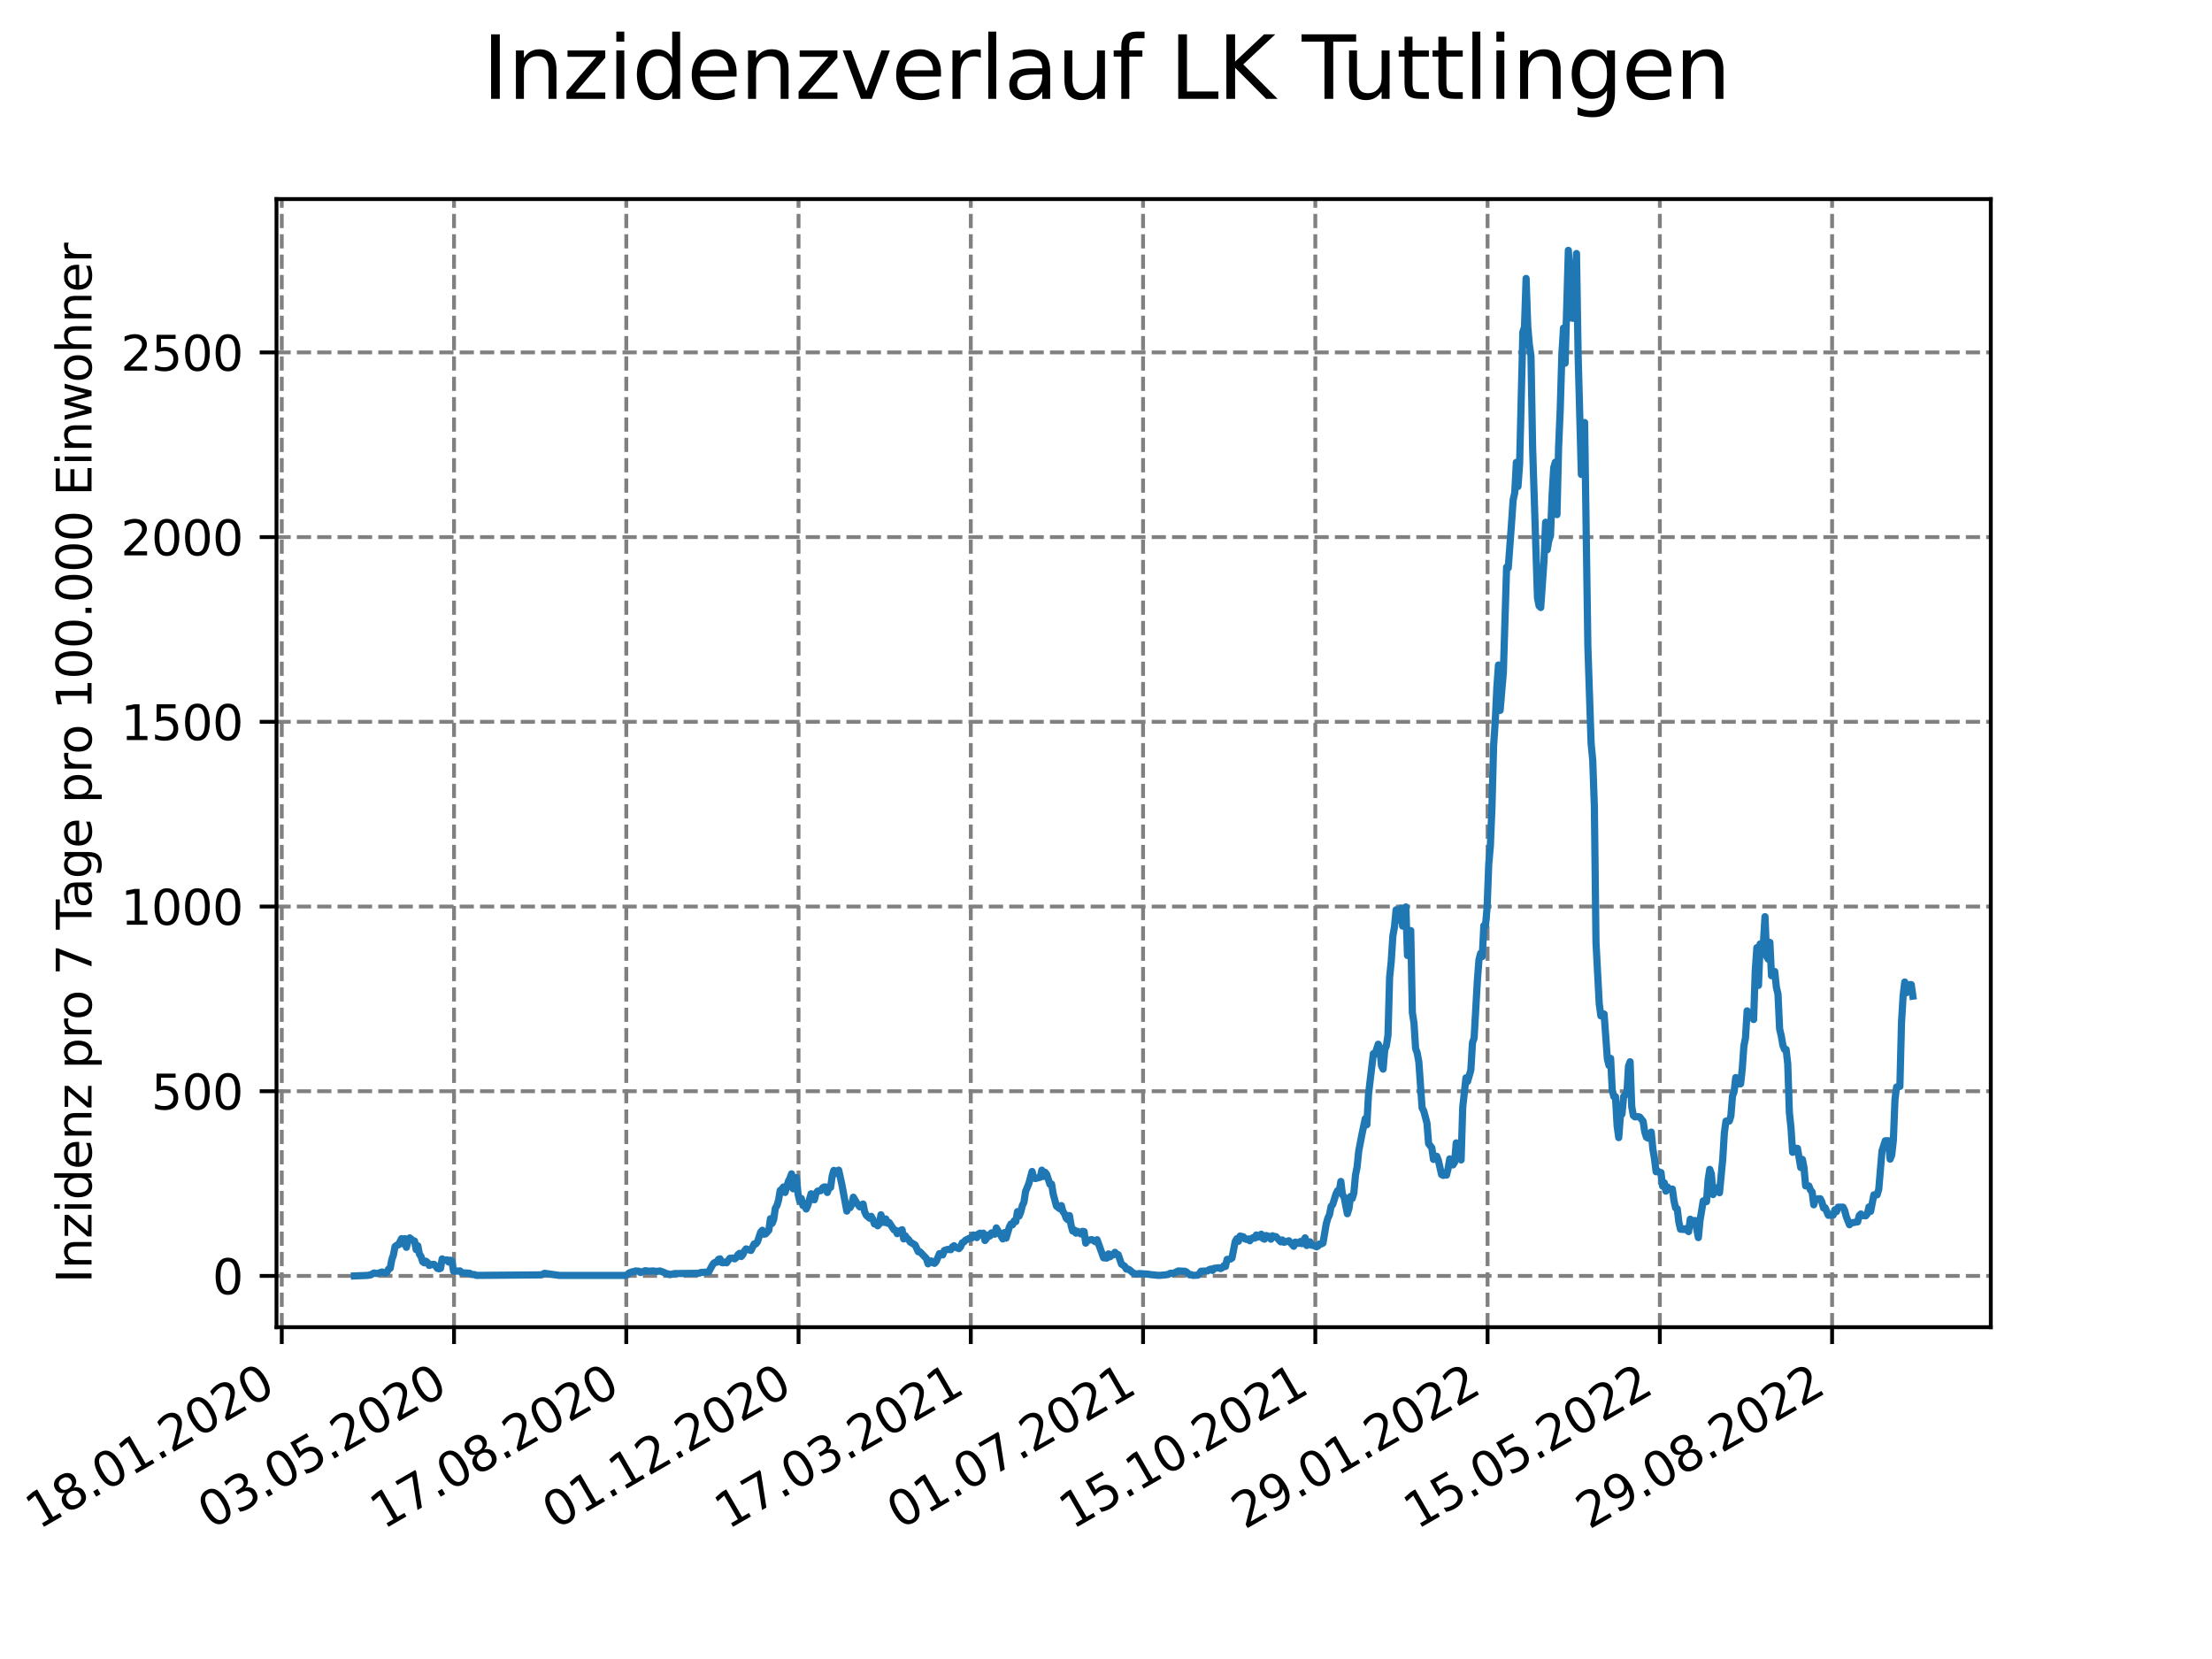 <?xml version="1.0" encoding="utf-8" standalone="no"?>
<!DOCTYPE svg PUBLIC "-//W3C//DTD SVG 1.1//EN"
  "http://www.w3.org/Graphics/SVG/1.1/DTD/svg11.dtd">
<svg xmlns:xlink="http://www.w3.org/1999/xlink" width="460.8pt" height="345.6pt" viewBox="0 0 460.8 345.6" xmlns="http://www.w3.org/2000/svg" version="1.1">
 <defs>
  <style type="text/css">*{stroke-linejoin: round; stroke-linecap: butt}</style>
 </defs>
 <g id="figure_1">
  <g id="patch_1">
   <path d="M 0 345.6 
L 460.8 345.6 
L 460.8 0 
L 0 0 
z
" style="fill: #ffffff"/>
  </g>
  <g id="axes_1">
   <g id="patch_2">
    <path d="M 57.6 276.48 
L 414.72 276.48 
L 414.72 41.472 
L 57.6 41.472 
z
" style="fill: #ffffff"/>
   </g>
   <g id="matplotlib.axis_1">
    <g id="xtick_1">
     <g id="line2d_1">
      <path d="M 58.697 276.48 
L 58.697 41.472 
" clip-path="url(#p9d8952469e)" style="fill: none; stroke-dasharray: 2.96,1.28; stroke-dashoffset: 0; stroke: #808080; stroke-width: 0.8"/>
     </g>
     <g id="line2d_2">
      <defs>
       <path id="mdf2f933fd5" d="M 0 0 
L 0 3.5 
" style="stroke: #000000; stroke-width: 0.8"/>
      </defs>
      <g>
       <use xlink:href="#mdf2f933fd5" x="58.697" y="276.48" style="stroke: #000000; stroke-width: 0.8"/>
      </g>
     </g>
     <g id="text_1">
      <!-- 18.01.2020 -->
      <g transform="translate(8.072 318.689) rotate(-30) scale(0.1 -0.1)">
       <defs>
        <path id="DejaVuSans-31" d="M 794 531 
L 1825 531 
L 1825 4091 
L 703 3866 
L 703 4441 
L 1819 4666 
L 2450 4666 
L 2450 531 
L 3481 531 
L 3481 0 
L 794 0 
L 794 531 
z
" transform="scale(0.016)"/>
        <path id="DejaVuSans-38" d="M 2034 2216 
Q 1584 2216 1326 1975 
Q 1069 1734 1069 1313 
Q 1069 891 1326 650 
Q 1584 409 2034 409 
Q 2484 409 2743 651 
Q 3003 894 3003 1313 
Q 3003 1734 2745 1975 
Q 2488 2216 2034 2216 
z
M 1403 2484 
Q 997 2584 770 2862 
Q 544 3141 544 3541 
Q 544 4100 942 4425 
Q 1341 4750 2034 4750 
Q 2731 4750 3128 4425 
Q 3525 4100 3525 3541 
Q 3525 3141 3298 2862 
Q 3072 2584 2669 2484 
Q 3125 2378 3379 2068 
Q 3634 1759 3634 1313 
Q 3634 634 3220 271 
Q 2806 -91 2034 -91 
Q 1263 -91 848 271 
Q 434 634 434 1313 
Q 434 1759 690 2068 
Q 947 2378 1403 2484 
z
M 1172 3481 
Q 1172 3119 1398 2916 
Q 1625 2713 2034 2713 
Q 2441 2713 2670 2916 
Q 2900 3119 2900 3481 
Q 2900 3844 2670 4047 
Q 2441 4250 2034 4250 
Q 1625 4250 1398 4047 
Q 1172 3844 1172 3481 
z
" transform="scale(0.016)"/>
        <path id="DejaVuSans-2e" d="M 684 794 
L 1344 794 
L 1344 0 
L 684 0 
L 684 794 
z
" transform="scale(0.016)"/>
        <path id="DejaVuSans-30" d="M 2034 4250 
Q 1547 4250 1301 3770 
Q 1056 3291 1056 2328 
Q 1056 1369 1301 889 
Q 1547 409 2034 409 
Q 2525 409 2770 889 
Q 3016 1369 3016 2328 
Q 3016 3291 2770 3770 
Q 2525 4250 2034 4250 
z
M 2034 4750 
Q 2819 4750 3233 4129 
Q 3647 3509 3647 2328 
Q 3647 1150 3233 529 
Q 2819 -91 2034 -91 
Q 1250 -91 836 529 
Q 422 1150 422 2328 
Q 422 3509 836 4129 
Q 1250 4750 2034 4750 
z
" transform="scale(0.016)"/>
        <path id="DejaVuSans-32" d="M 1228 531 
L 3431 531 
L 3431 0 
L 469 0 
L 469 531 
Q 828 903 1448 1529 
Q 2069 2156 2228 2338 
Q 2531 2678 2651 2914 
Q 2772 3150 2772 3378 
Q 2772 3750 2511 3984 
Q 2250 4219 1831 4219 
Q 1534 4219 1204 4116 
Q 875 4013 500 3803 
L 500 4441 
Q 881 4594 1212 4672 
Q 1544 4750 1819 4750 
Q 2544 4750 2975 4387 
Q 3406 4025 3406 3419 
Q 3406 3131 3298 2873 
Q 3191 2616 2906 2266 
Q 2828 2175 2409 1742 
Q 1991 1309 1228 531 
z
" transform="scale(0.016)"/>
       </defs>
       <use xlink:href="#DejaVuSans-31"/>
       <use xlink:href="#DejaVuSans-38" x="63.623"/>
       <use xlink:href="#DejaVuSans-2e" x="127.246"/>
       <use xlink:href="#DejaVuSans-30" x="159.033"/>
       <use xlink:href="#DejaVuSans-31" x="222.656"/>
       <use xlink:href="#DejaVuSans-2e" x="286.279"/>
       <use xlink:href="#DejaVuSans-32" x="318.066"/>
       <use xlink:href="#DejaVuSans-30" x="381.689"/>
       <use xlink:href="#DejaVuSans-32" x="445.312"/>
       <use xlink:href="#DejaVuSans-30" x="508.936"/>
      </g>
     </g>
    </g>
    <g id="xtick_2">
     <g id="line2d_3">
      <path d="M 94.582 276.48 
L 94.582 41.472 
" clip-path="url(#p9d8952469e)" style="fill: none; stroke-dasharray: 2.96,1.28; stroke-dashoffset: 0; stroke: #808080; stroke-width: 0.8"/>
     </g>
     <g id="line2d_4">
      <g>
       <use xlink:href="#mdf2f933fd5" x="94.582" y="276.48" style="stroke: #000000; stroke-width: 0.8"/>
      </g>
     </g>
     <g id="text_2">
      <!-- 03.05.2020 -->
      <g transform="translate(43.957 318.689) rotate(-30) scale(0.1 -0.1)">
       <defs>
        <path id="DejaVuSans-33" d="M 2597 2516 
Q 3050 2419 3304 2112 
Q 3559 1806 3559 1356 
Q 3559 666 3084 287 
Q 2609 -91 1734 -91 
Q 1441 -91 1130 -33 
Q 819 25 488 141 
L 488 750 
Q 750 597 1062 519 
Q 1375 441 1716 441 
Q 2309 441 2620 675 
Q 2931 909 2931 1356 
Q 2931 1769 2642 2001 
Q 2353 2234 1838 2234 
L 1294 2234 
L 1294 2753 
L 1863 2753 
Q 2328 2753 2575 2939 
Q 2822 3125 2822 3475 
Q 2822 3834 2567 4026 
Q 2313 4219 1838 4219 
Q 1578 4219 1281 4162 
Q 984 4106 628 3988 
L 628 4550 
Q 988 4650 1302 4700 
Q 1616 4750 1894 4750 
Q 2613 4750 3031 4423 
Q 3450 4097 3450 3541 
Q 3450 3153 3228 2886 
Q 3006 2619 2597 2516 
z
" transform="scale(0.016)"/>
        <path id="DejaVuSans-35" d="M 691 4666 
L 3169 4666 
L 3169 4134 
L 1269 4134 
L 1269 2991 
Q 1406 3038 1543 3061 
Q 1681 3084 1819 3084 
Q 2600 3084 3056 2656 
Q 3513 2228 3513 1497 
Q 3513 744 3044 326 
Q 2575 -91 1722 -91 
Q 1428 -91 1123 -41 
Q 819 9 494 109 
L 494 744 
Q 775 591 1075 516 
Q 1375 441 1709 441 
Q 2250 441 2565 725 
Q 2881 1009 2881 1497 
Q 2881 1984 2565 2268 
Q 2250 2553 1709 2553 
Q 1456 2553 1204 2497 
Q 953 2441 691 2322 
L 691 4666 
z
" transform="scale(0.016)"/>
       </defs>
       <use xlink:href="#DejaVuSans-30"/>
       <use xlink:href="#DejaVuSans-33" x="63.623"/>
       <use xlink:href="#DejaVuSans-2e" x="127.246"/>
       <use xlink:href="#DejaVuSans-30" x="159.033"/>
       <use xlink:href="#DejaVuSans-35" x="222.656"/>
       <use xlink:href="#DejaVuSans-2e" x="286.279"/>
       <use xlink:href="#DejaVuSans-32" x="318.066"/>
       <use xlink:href="#DejaVuSans-30" x="381.689"/>
       <use xlink:href="#DejaVuSans-32" x="445.312"/>
       <use xlink:href="#DejaVuSans-30" x="508.936"/>
      </g>
     </g>
    </g>
    <g id="xtick_3">
     <g id="line2d_5">
      <path d="M 130.467 276.48 
L 130.467 41.472 
" clip-path="url(#p9d8952469e)" style="fill: none; stroke-dasharray: 2.96,1.28; stroke-dashoffset: 0; stroke: #808080; stroke-width: 0.8"/>
     </g>
     <g id="line2d_6">
      <g>
       <use xlink:href="#mdf2f933fd5" x="130.467" y="276.48" style="stroke: #000000; stroke-width: 0.8"/>
      </g>
     </g>
     <g id="text_3">
      <!-- 17.08.2020 -->
      <g transform="translate(79.842 318.689) rotate(-30) scale(0.1 -0.1)">
       <defs>
        <path id="DejaVuSans-37" d="M 525 4666 
L 3525 4666 
L 3525 4397 
L 1831 0 
L 1172 0 
L 2766 4134 
L 525 4134 
L 525 4666 
z
" transform="scale(0.016)"/>
       </defs>
       <use xlink:href="#DejaVuSans-31"/>
       <use xlink:href="#DejaVuSans-37" x="63.623"/>
       <use xlink:href="#DejaVuSans-2e" x="127.246"/>
       <use xlink:href="#DejaVuSans-30" x="159.033"/>
       <use xlink:href="#DejaVuSans-38" x="222.656"/>
       <use xlink:href="#DejaVuSans-2e" x="286.279"/>
       <use xlink:href="#DejaVuSans-32" x="318.066"/>
       <use xlink:href="#DejaVuSans-30" x="381.689"/>
       <use xlink:href="#DejaVuSans-32" x="445.312"/>
       <use xlink:href="#DejaVuSans-30" x="508.936"/>
      </g>
     </g>
    </g>
    <g id="xtick_4">
     <g id="line2d_7">
      <path d="M 166.351 276.48 
L 166.351 41.472 
" clip-path="url(#p9d8952469e)" style="fill: none; stroke-dasharray: 2.96,1.28; stroke-dashoffset: 0; stroke: #808080; stroke-width: 0.8"/>
     </g>
     <g id="line2d_8">
      <g>
       <use xlink:href="#mdf2f933fd5" x="166.351" y="276.48" style="stroke: #000000; stroke-width: 0.8"/>
      </g>
     </g>
     <g id="text_4">
      <!-- 01.12.2020 -->
      <g transform="translate(115.726 318.689) rotate(-30) scale(0.1 -0.1)">
       <use xlink:href="#DejaVuSans-30"/>
       <use xlink:href="#DejaVuSans-31" x="63.623"/>
       <use xlink:href="#DejaVuSans-2e" x="127.246"/>
       <use xlink:href="#DejaVuSans-31" x="159.033"/>
       <use xlink:href="#DejaVuSans-32" x="222.656"/>
       <use xlink:href="#DejaVuSans-2e" x="286.279"/>
       <use xlink:href="#DejaVuSans-32" x="318.066"/>
       <use xlink:href="#DejaVuSans-30" x="381.689"/>
       <use xlink:href="#DejaVuSans-32" x="445.312"/>
       <use xlink:href="#DejaVuSans-30" x="508.936"/>
      </g>
     </g>
    </g>
    <g id="xtick_5">
     <g id="line2d_9">
      <path d="M 202.236 276.48 
L 202.236 41.472 
" clip-path="url(#p9d8952469e)" style="fill: none; stroke-dasharray: 2.96,1.28; stroke-dashoffset: 0; stroke: #808080; stroke-width: 0.8"/>
     </g>
     <g id="line2d_10">
      <g>
       <use xlink:href="#mdf2f933fd5" x="202.236" y="276.48" style="stroke: #000000; stroke-width: 0.8"/>
      </g>
     </g>
     <g id="text_5">
      <!-- 17.03.2021 -->
      <g transform="translate(151.611 318.689) rotate(-30) scale(0.1 -0.1)">
       <use xlink:href="#DejaVuSans-31"/>
       <use xlink:href="#DejaVuSans-37" x="63.623"/>
       <use xlink:href="#DejaVuSans-2e" x="127.246"/>
       <use xlink:href="#DejaVuSans-30" x="159.033"/>
       <use xlink:href="#DejaVuSans-33" x="222.656"/>
       <use xlink:href="#DejaVuSans-2e" x="286.279"/>
       <use xlink:href="#DejaVuSans-32" x="318.066"/>
       <use xlink:href="#DejaVuSans-30" x="381.689"/>
       <use xlink:href="#DejaVuSans-32" x="445.312"/>
       <use xlink:href="#DejaVuSans-31" x="508.936"/>
      </g>
     </g>
    </g>
    <g id="xtick_6">
     <g id="line2d_11">
      <path d="M 238.121 276.48 
L 238.121 41.472 
" clip-path="url(#p9d8952469e)" style="fill: none; stroke-dasharray: 2.96,1.28; stroke-dashoffset: 0; stroke: #808080; stroke-width: 0.8"/>
     </g>
     <g id="line2d_12">
      <g>
       <use xlink:href="#mdf2f933fd5" x="238.121" y="276.48" style="stroke: #000000; stroke-width: 0.8"/>
      </g>
     </g>
     <g id="text_6">
      <!-- 01.07.2021 -->
      <g transform="translate(187.495 318.689) rotate(-30) scale(0.1 -0.1)">
       <use xlink:href="#DejaVuSans-30"/>
       <use xlink:href="#DejaVuSans-31" x="63.623"/>
       <use xlink:href="#DejaVuSans-2e" x="127.246"/>
       <use xlink:href="#DejaVuSans-30" x="159.033"/>
       <use xlink:href="#DejaVuSans-37" x="222.656"/>
       <use xlink:href="#DejaVuSans-2e" x="286.279"/>
       <use xlink:href="#DejaVuSans-32" x="318.066"/>
       <use xlink:href="#DejaVuSans-30" x="381.689"/>
       <use xlink:href="#DejaVuSans-32" x="445.312"/>
       <use xlink:href="#DejaVuSans-31" x="508.936"/>
      </g>
     </g>
    </g>
    <g id="xtick_7">
     <g id="line2d_13">
      <path d="M 274.005 276.48 
L 274.005 41.472 
" clip-path="url(#p9d8952469e)" style="fill: none; stroke-dasharray: 2.96,1.28; stroke-dashoffset: 0; stroke: #808080; stroke-width: 0.8"/>
     </g>
     <g id="line2d_14">
      <g>
       <use xlink:href="#mdf2f933fd5" x="274.005" y="276.48" style="stroke: #000000; stroke-width: 0.8"/>
      </g>
     </g>
     <g id="text_7">
      <!-- 15.10.2021 -->
      <g transform="translate(223.38 318.689) rotate(-30) scale(0.1 -0.1)">
       <use xlink:href="#DejaVuSans-31"/>
       <use xlink:href="#DejaVuSans-35" x="63.623"/>
       <use xlink:href="#DejaVuSans-2e" x="127.246"/>
       <use xlink:href="#DejaVuSans-31" x="159.033"/>
       <use xlink:href="#DejaVuSans-30" x="222.656"/>
       <use xlink:href="#DejaVuSans-2e" x="286.279"/>
       <use xlink:href="#DejaVuSans-32" x="318.066"/>
       <use xlink:href="#DejaVuSans-30" x="381.689"/>
       <use xlink:href="#DejaVuSans-32" x="445.312"/>
       <use xlink:href="#DejaVuSans-31" x="508.936"/>
      </g>
     </g>
    </g>
    <g id="xtick_8">
     <g id="line2d_15">
      <path d="M 309.89 276.48 
L 309.89 41.472 
" clip-path="url(#p9d8952469e)" style="fill: none; stroke-dasharray: 2.96,1.28; stroke-dashoffset: 0; stroke: #808080; stroke-width: 0.8"/>
     </g>
     <g id="line2d_16">
      <g>
       <use xlink:href="#mdf2f933fd5" x="309.89" y="276.48" style="stroke: #000000; stroke-width: 0.8"/>
      </g>
     </g>
     <g id="text_8">
      <!-- 29.01.2022 -->
      <g transform="translate(259.265 318.689) rotate(-30) scale(0.1 -0.1)">
       <defs>
        <path id="DejaVuSans-39" d="M 703 97 
L 703 672 
Q 941 559 1184 500 
Q 1428 441 1663 441 
Q 2288 441 2617 861 
Q 2947 1281 2994 2138 
Q 2813 1869 2534 1725 
Q 2256 1581 1919 1581 
Q 1219 1581 811 2004 
Q 403 2428 403 3163 
Q 403 3881 828 4315 
Q 1253 4750 1959 4750 
Q 2769 4750 3195 4129 
Q 3622 3509 3622 2328 
Q 3622 1225 3098 567 
Q 2575 -91 1691 -91 
Q 1453 -91 1209 -44 
Q 966 3 703 97 
z
M 1959 2075 
Q 2384 2075 2632 2365 
Q 2881 2656 2881 3163 
Q 2881 3666 2632 3958 
Q 2384 4250 1959 4250 
Q 1534 4250 1286 3958 
Q 1038 3666 1038 3163 
Q 1038 2656 1286 2365 
Q 1534 2075 1959 2075 
z
" transform="scale(0.016)"/>
       </defs>
       <use xlink:href="#DejaVuSans-32"/>
       <use xlink:href="#DejaVuSans-39" x="63.623"/>
       <use xlink:href="#DejaVuSans-2e" x="127.246"/>
       <use xlink:href="#DejaVuSans-30" x="159.033"/>
       <use xlink:href="#DejaVuSans-31" x="222.656"/>
       <use xlink:href="#DejaVuSans-2e" x="286.279"/>
       <use xlink:href="#DejaVuSans-32" x="318.066"/>
       <use xlink:href="#DejaVuSans-30" x="381.689"/>
       <use xlink:href="#DejaVuSans-32" x="445.312"/>
       <use xlink:href="#DejaVuSans-32" x="508.936"/>
      </g>
     </g>
    </g>
    <g id="xtick_9">
     <g id="line2d_17">
      <path d="M 345.775 276.48 
L 345.775 41.472 
" clip-path="url(#p9d8952469e)" style="fill: none; stroke-dasharray: 2.96,1.28; stroke-dashoffset: 0; stroke: #808080; stroke-width: 0.8"/>
     </g>
     <g id="line2d_18">
      <g>
       <use xlink:href="#mdf2f933fd5" x="345.775" y="276.48" style="stroke: #000000; stroke-width: 0.8"/>
      </g>
     </g>
     <g id="text_9">
      <!-- 15.05.2022 -->
      <g transform="translate(295.149 318.689) rotate(-30) scale(0.1 -0.1)">
       <use xlink:href="#DejaVuSans-31"/>
       <use xlink:href="#DejaVuSans-35" x="63.623"/>
       <use xlink:href="#DejaVuSans-2e" x="127.246"/>
       <use xlink:href="#DejaVuSans-30" x="159.033"/>
       <use xlink:href="#DejaVuSans-35" x="222.656"/>
       <use xlink:href="#DejaVuSans-2e" x="286.279"/>
       <use xlink:href="#DejaVuSans-32" x="318.066"/>
       <use xlink:href="#DejaVuSans-30" x="381.689"/>
       <use xlink:href="#DejaVuSans-32" x="445.312"/>
       <use xlink:href="#DejaVuSans-32" x="508.936"/>
      </g>
     </g>
    </g>
    <g id="xtick_10">
     <g id="line2d_19">
      <path d="M 381.659 276.48 
L 381.659 41.472 
" clip-path="url(#p9d8952469e)" style="fill: none; stroke-dasharray: 2.96,1.28; stroke-dashoffset: 0; stroke: #808080; stroke-width: 0.8"/>
     </g>
     <g id="line2d_20">
      <g>
       <use xlink:href="#mdf2f933fd5" x="381.659" y="276.48" style="stroke: #000000; stroke-width: 0.8"/>
      </g>
     </g>
     <g id="text_10">
      <!-- 29.08.2022 -->
      <g transform="translate(331.034 318.689) rotate(-30) scale(0.1 -0.1)">
       <use xlink:href="#DejaVuSans-32"/>
       <use xlink:href="#DejaVuSans-39" x="63.623"/>
       <use xlink:href="#DejaVuSans-2e" x="127.246"/>
       <use xlink:href="#DejaVuSans-30" x="159.033"/>
       <use xlink:href="#DejaVuSans-38" x="222.656"/>
       <use xlink:href="#DejaVuSans-2e" x="286.279"/>
       <use xlink:href="#DejaVuSans-32" x="318.066"/>
       <use xlink:href="#DejaVuSans-30" x="381.689"/>
       <use xlink:href="#DejaVuSans-32" x="445.312"/>
       <use xlink:href="#DejaVuSans-32" x="508.936"/>
      </g>
     </g>
    </g>
   </g>
   <g id="matplotlib.axis_2">
    <g id="ytick_1">
     <g id="line2d_21">
      <path d="M 57.6 265.798 
L 414.72 265.798 
" clip-path="url(#p9d8952469e)" style="fill: none; stroke-dasharray: 2.96,1.28; stroke-dashoffset: 0; stroke: #808080; stroke-width: 0.8"/>
     </g>
     <g id="line2d_22">
      <defs>
       <path id="m1fcf03e1bb" d="M 0 0 
L -3.5 0 
" style="stroke: #000000; stroke-width: 0.8"/>
      </defs>
      <g>
       <use xlink:href="#m1fcf03e1bb" x="57.6" y="265.798" style="stroke: #000000; stroke-width: 0.8"/>
      </g>
     </g>
     <g id="text_11">
      <!-- 0 -->
      <g transform="translate(44.237 269.597) scale(0.1 -0.1)">
       <use xlink:href="#DejaVuSans-30"/>
      </g>
     </g>
    </g>
    <g id="ytick_2">
     <g id="line2d_23">
      <path d="M 57.6 227.321 
L 414.72 227.321 
" clip-path="url(#p9d8952469e)" style="fill: none; stroke-dasharray: 2.96,1.28; stroke-dashoffset: 0; stroke: #808080; stroke-width: 0.8"/>
     </g>
     <g id="line2d_24">
      <g>
       <use xlink:href="#m1fcf03e1bb" x="57.6" y="227.321" style="stroke: #000000; stroke-width: 0.8"/>
      </g>
     </g>
     <g id="text_12">
      <!-- 500 -->
      <g transform="translate(31.512 231.12) scale(0.1 -0.1)">
       <use xlink:href="#DejaVuSans-35"/>
       <use xlink:href="#DejaVuSans-30" x="63.623"/>
       <use xlink:href="#DejaVuSans-30" x="127.246"/>
      </g>
     </g>
    </g>
    <g id="ytick_3">
     <g id="line2d_25">
      <path d="M 57.6 188.843 
L 414.72 188.843 
" clip-path="url(#p9d8952469e)" style="fill: none; stroke-dasharray: 2.96,1.28; stroke-dashoffset: 0; stroke: #808080; stroke-width: 0.8"/>
     </g>
     <g id="line2d_26">
      <g>
       <use xlink:href="#m1fcf03e1bb" x="57.6" y="188.843" style="stroke: #000000; stroke-width: 0.8"/>
      </g>
     </g>
     <g id="text_13">
      <!-- 1000 -->
      <g transform="translate(25.15 192.643) scale(0.1 -0.1)">
       <use xlink:href="#DejaVuSans-31"/>
       <use xlink:href="#DejaVuSans-30" x="63.623"/>
       <use xlink:href="#DejaVuSans-30" x="127.246"/>
       <use xlink:href="#DejaVuSans-30" x="190.869"/>
      </g>
     </g>
    </g>
    <g id="ytick_4">
     <g id="line2d_27">
      <path d="M 57.6 150.366 
L 414.72 150.366 
" clip-path="url(#p9d8952469e)" style="fill: none; stroke-dasharray: 2.96,1.28; stroke-dashoffset: 0; stroke: #808080; stroke-width: 0.8"/>
     </g>
     <g id="line2d_28">
      <g>
       <use xlink:href="#m1fcf03e1bb" x="57.6" y="150.366" style="stroke: #000000; stroke-width: 0.8"/>
      </g>
     </g>
     <g id="text_14">
      <!-- 1500 -->
      <g transform="translate(25.15 154.166) scale(0.1 -0.1)">
       <use xlink:href="#DejaVuSans-31"/>
       <use xlink:href="#DejaVuSans-35" x="63.623"/>
       <use xlink:href="#DejaVuSans-30" x="127.246"/>
       <use xlink:href="#DejaVuSans-30" x="190.869"/>
      </g>
     </g>
    </g>
    <g id="ytick_5">
     <g id="line2d_29">
      <path d="M 57.6 111.889 
L 414.72 111.889 
" clip-path="url(#p9d8952469e)" style="fill: none; stroke-dasharray: 2.96,1.28; stroke-dashoffset: 0; stroke: #808080; stroke-width: 0.8"/>
     </g>
     <g id="line2d_30">
      <g>
       <use xlink:href="#m1fcf03e1bb" x="57.6" y="111.889" style="stroke: #000000; stroke-width: 0.8"/>
      </g>
     </g>
     <g id="text_15">
      <!-- 2000 -->
      <g transform="translate(25.15 115.688) scale(0.1 -0.1)">
       <use xlink:href="#DejaVuSans-32"/>
       <use xlink:href="#DejaVuSans-30" x="63.623"/>
       <use xlink:href="#DejaVuSans-30" x="127.246"/>
       <use xlink:href="#DejaVuSans-30" x="190.869"/>
      </g>
     </g>
    </g>
    <g id="ytick_6">
     <g id="line2d_31">
      <path d="M 57.6 73.412 
L 414.72 73.412 
" clip-path="url(#p9d8952469e)" style="fill: none; stroke-dasharray: 2.96,1.28; stroke-dashoffset: 0; stroke: #808080; stroke-width: 0.8"/>
     </g>
     <g id="line2d_32">
      <g>
       <use xlink:href="#m1fcf03e1bb" x="57.6" y="73.412" style="stroke: #000000; stroke-width: 0.8"/>
      </g>
     </g>
     <g id="text_16">
      <!-- 2500 -->
      <g transform="translate(25.15 77.211) scale(0.1 -0.1)">
       <use xlink:href="#DejaVuSans-32"/>
       <use xlink:href="#DejaVuSans-35" x="63.623"/>
       <use xlink:href="#DejaVuSans-30" x="127.246"/>
       <use xlink:href="#DejaVuSans-30" x="190.869"/>
      </g>
     </g>
    </g>
    <g id="text_17">
     <!-- Inzidenz pro 7 Tage pro 100.000 Einwohner -->
     <g transform="translate(19.07 267.301) rotate(-90) scale(0.1 -0.1)">
      <defs>
       <path id="DejaVuSans-49" d="M 628 4666 
L 1259 4666 
L 1259 0 
L 628 0 
L 628 4666 
z
" transform="scale(0.016)"/>
       <path id="DejaVuSans-6e" d="M 3513 2113 
L 3513 0 
L 2938 0 
L 2938 2094 
Q 2938 2591 2744 2837 
Q 2550 3084 2163 3084 
Q 1697 3084 1428 2787 
Q 1159 2491 1159 1978 
L 1159 0 
L 581 0 
L 581 3500 
L 1159 3500 
L 1159 2956 
Q 1366 3272 1645 3428 
Q 1925 3584 2291 3584 
Q 2894 3584 3203 3211 
Q 3513 2838 3513 2113 
z
" transform="scale(0.016)"/>
       <path id="DejaVuSans-7a" d="M 353 3500 
L 3084 3500 
L 3084 2975 
L 922 459 
L 3084 459 
L 3084 0 
L 275 0 
L 275 525 
L 2438 3041 
L 353 3041 
L 353 3500 
z
" transform="scale(0.016)"/>
       <path id="DejaVuSans-69" d="M 603 3500 
L 1178 3500 
L 1178 0 
L 603 0 
L 603 3500 
z
M 603 4863 
L 1178 4863 
L 1178 4134 
L 603 4134 
L 603 4863 
z
" transform="scale(0.016)"/>
       <path id="DejaVuSans-64" d="M 2906 2969 
L 2906 4863 
L 3481 4863 
L 3481 0 
L 2906 0 
L 2906 525 
Q 2725 213 2448 61 
Q 2172 -91 1784 -91 
Q 1150 -91 751 415 
Q 353 922 353 1747 
Q 353 2572 751 3078 
Q 1150 3584 1784 3584 
Q 2172 3584 2448 3432 
Q 2725 3281 2906 2969 
z
M 947 1747 
Q 947 1113 1208 752 
Q 1469 391 1925 391 
Q 2381 391 2643 752 
Q 2906 1113 2906 1747 
Q 2906 2381 2643 2742 
Q 2381 3103 1925 3103 
Q 1469 3103 1208 2742 
Q 947 2381 947 1747 
z
" transform="scale(0.016)"/>
       <path id="DejaVuSans-65" d="M 3597 1894 
L 3597 1613 
L 953 1613 
Q 991 1019 1311 708 
Q 1631 397 2203 397 
Q 2534 397 2845 478 
Q 3156 559 3463 722 
L 3463 178 
Q 3153 47 2828 -22 
Q 2503 -91 2169 -91 
Q 1331 -91 842 396 
Q 353 884 353 1716 
Q 353 2575 817 3079 
Q 1281 3584 2069 3584 
Q 2775 3584 3186 3129 
Q 3597 2675 3597 1894 
z
M 3022 2063 
Q 3016 2534 2758 2815 
Q 2500 3097 2075 3097 
Q 1594 3097 1305 2825 
Q 1016 2553 972 2059 
L 3022 2063 
z
" transform="scale(0.016)"/>
       <path id="DejaVuSans-20" transform="scale(0.016)"/>
       <path id="DejaVuSans-70" d="M 1159 525 
L 1159 -1331 
L 581 -1331 
L 581 3500 
L 1159 3500 
L 1159 2969 
Q 1341 3281 1617 3432 
Q 1894 3584 2278 3584 
Q 2916 3584 3314 3078 
Q 3713 2572 3713 1747 
Q 3713 922 3314 415 
Q 2916 -91 2278 -91 
Q 1894 -91 1617 61 
Q 1341 213 1159 525 
z
M 3116 1747 
Q 3116 2381 2855 2742 
Q 2594 3103 2138 3103 
Q 1681 3103 1420 2742 
Q 1159 2381 1159 1747 
Q 1159 1113 1420 752 
Q 1681 391 2138 391 
Q 2594 391 2855 752 
Q 3116 1113 3116 1747 
z
" transform="scale(0.016)"/>
       <path id="DejaVuSans-72" d="M 2631 2963 
Q 2534 3019 2420 3045 
Q 2306 3072 2169 3072 
Q 1681 3072 1420 2755 
Q 1159 2438 1159 1844 
L 1159 0 
L 581 0 
L 581 3500 
L 1159 3500 
L 1159 2956 
Q 1341 3275 1631 3429 
Q 1922 3584 2338 3584 
Q 2397 3584 2469 3576 
Q 2541 3569 2628 3553 
L 2631 2963 
z
" transform="scale(0.016)"/>
       <path id="DejaVuSans-6f" d="M 1959 3097 
Q 1497 3097 1228 2736 
Q 959 2375 959 1747 
Q 959 1119 1226 758 
Q 1494 397 1959 397 
Q 2419 397 2687 759 
Q 2956 1122 2956 1747 
Q 2956 2369 2687 2733 
Q 2419 3097 1959 3097 
z
M 1959 3584 
Q 2709 3584 3137 3096 
Q 3566 2609 3566 1747 
Q 3566 888 3137 398 
Q 2709 -91 1959 -91 
Q 1206 -91 779 398 
Q 353 888 353 1747 
Q 353 2609 779 3096 
Q 1206 3584 1959 3584 
z
" transform="scale(0.016)"/>
       <path id="DejaVuSans-54" d="M -19 4666 
L 3928 4666 
L 3928 4134 
L 2272 4134 
L 2272 0 
L 1638 0 
L 1638 4134 
L -19 4134 
L -19 4666 
z
" transform="scale(0.016)"/>
       <path id="DejaVuSans-61" d="M 2194 1759 
Q 1497 1759 1228 1600 
Q 959 1441 959 1056 
Q 959 750 1161 570 
Q 1363 391 1709 391 
Q 2188 391 2477 730 
Q 2766 1069 2766 1631 
L 2766 1759 
L 2194 1759 
z
M 3341 1997 
L 3341 0 
L 2766 0 
L 2766 531 
Q 2569 213 2275 61 
Q 1981 -91 1556 -91 
Q 1019 -91 701 211 
Q 384 513 384 1019 
Q 384 1609 779 1909 
Q 1175 2209 1959 2209 
L 2766 2209 
L 2766 2266 
Q 2766 2663 2505 2880 
Q 2244 3097 1772 3097 
Q 1472 3097 1187 3025 
Q 903 2953 641 2809 
L 641 3341 
Q 956 3463 1253 3523 
Q 1550 3584 1831 3584 
Q 2591 3584 2966 3190 
Q 3341 2797 3341 1997 
z
" transform="scale(0.016)"/>
       <path id="DejaVuSans-67" d="M 2906 1791 
Q 2906 2416 2648 2759 
Q 2391 3103 1925 3103 
Q 1463 3103 1205 2759 
Q 947 2416 947 1791 
Q 947 1169 1205 825 
Q 1463 481 1925 481 
Q 2391 481 2648 825 
Q 2906 1169 2906 1791 
z
M 3481 434 
Q 3481 -459 3084 -895 
Q 2688 -1331 1869 -1331 
Q 1566 -1331 1297 -1286 
Q 1028 -1241 775 -1147 
L 775 -588 
Q 1028 -725 1275 -790 
Q 1522 -856 1778 -856 
Q 2344 -856 2625 -561 
Q 2906 -266 2906 331 
L 2906 616 
Q 2728 306 2450 153 
Q 2172 0 1784 0 
Q 1141 0 747 490 
Q 353 981 353 1791 
Q 353 2603 747 3093 
Q 1141 3584 1784 3584 
Q 2172 3584 2450 3431 
Q 2728 3278 2906 2969 
L 2906 3500 
L 3481 3500 
L 3481 434 
z
" transform="scale(0.016)"/>
       <path id="DejaVuSans-45" d="M 628 4666 
L 3578 4666 
L 3578 4134 
L 1259 4134 
L 1259 2753 
L 3481 2753 
L 3481 2222 
L 1259 2222 
L 1259 531 
L 3634 531 
L 3634 0 
L 628 0 
L 628 4666 
z
" transform="scale(0.016)"/>
       <path id="DejaVuSans-77" d="M 269 3500 
L 844 3500 
L 1563 769 
L 2278 3500 
L 2956 3500 
L 3675 769 
L 4391 3500 
L 4966 3500 
L 4050 0 
L 3372 0 
L 2619 2869 
L 1863 0 
L 1184 0 
L 269 3500 
z
" transform="scale(0.016)"/>
       <path id="DejaVuSans-68" d="M 3513 2113 
L 3513 0 
L 2938 0 
L 2938 2094 
Q 2938 2591 2744 2837 
Q 2550 3084 2163 3084 
Q 1697 3084 1428 2787 
Q 1159 2491 1159 1978 
L 1159 0 
L 581 0 
L 581 4863 
L 1159 4863 
L 1159 2956 
Q 1366 3272 1645 3428 
Q 1925 3584 2291 3584 
Q 2894 3584 3203 3211 
Q 3513 2838 3513 2113 
z
" transform="scale(0.016)"/>
      </defs>
      <use xlink:href="#DejaVuSans-49"/>
      <use xlink:href="#DejaVuSans-6e" x="29.492"/>
      <use xlink:href="#DejaVuSans-7a" x="92.871"/>
      <use xlink:href="#DejaVuSans-69" x="145.361"/>
      <use xlink:href="#DejaVuSans-64" x="173.145"/>
      <use xlink:href="#DejaVuSans-65" x="236.621"/>
      <use xlink:href="#DejaVuSans-6e" x="298.145"/>
      <use xlink:href="#DejaVuSans-7a" x="361.523"/>
      <use xlink:href="#DejaVuSans-20" x="414.014"/>
      <use xlink:href="#DejaVuSans-70" x="445.801"/>
      <use xlink:href="#DejaVuSans-72" x="509.277"/>
      <use xlink:href="#DejaVuSans-6f" x="548.141"/>
      <use xlink:href="#DejaVuSans-20" x="609.322"/>
      <use xlink:href="#DejaVuSans-37" x="641.109"/>
      <use xlink:href="#DejaVuSans-20" x="704.732"/>
      <use xlink:href="#DejaVuSans-54" x="736.52"/>
      <use xlink:href="#DejaVuSans-61" x="781.104"/>
      <use xlink:href="#DejaVuSans-67" x="842.383"/>
      <use xlink:href="#DejaVuSans-65" x="905.859"/>
      <use xlink:href="#DejaVuSans-20" x="967.383"/>
      <use xlink:href="#DejaVuSans-70" x="999.17"/>
      <use xlink:href="#DejaVuSans-72" x="1062.646"/>
      <use xlink:href="#DejaVuSans-6f" x="1101.51"/>
      <use xlink:href="#DejaVuSans-20" x="1162.691"/>
      <use xlink:href="#DejaVuSans-31" x="1194.479"/>
      <use xlink:href="#DejaVuSans-30" x="1258.102"/>
      <use xlink:href="#DejaVuSans-30" x="1321.725"/>
      <use xlink:href="#DejaVuSans-2e" x="1385.348"/>
      <use xlink:href="#DejaVuSans-30" x="1417.135"/>
      <use xlink:href="#DejaVuSans-30" x="1480.758"/>
      <use xlink:href="#DejaVuSans-30" x="1544.381"/>
      <use xlink:href="#DejaVuSans-20" x="1608.004"/>
      <use xlink:href="#DejaVuSans-45" x="1639.791"/>
      <use xlink:href="#DejaVuSans-69" x="1702.975"/>
      <use xlink:href="#DejaVuSans-6e" x="1730.758"/>
      <use xlink:href="#DejaVuSans-77" x="1794.137"/>
      <use xlink:href="#DejaVuSans-6f" x="1875.924"/>
      <use xlink:href="#DejaVuSans-68" x="1937.105"/>
      <use xlink:href="#DejaVuSans-6e" x="2000.484"/>
      <use xlink:href="#DejaVuSans-65" x="2063.863"/>
      <use xlink:href="#DejaVuSans-72" x="2125.387"/>
     </g>
    </g>
   </g>
   <g id="line2d_33">
    <path d="M 73.833 265.798 
L 76.541 265.688 
L 77.218 265.579 
L 77.895 265.196 
L 78.572 265.306 
L 79.249 265.087 
L 79.588 264.978 
L 80.265 265.196 
L 80.603 265.032 
L 80.942 264.376 
L 81.28 264.212 
L 81.619 262.408 
L 81.958 261.424 
L 82.296 259.675 
L 82.635 259.402 
L 82.973 259.347 
L 83.65 258.035 
L 83.989 259.128 
L 84.327 258.035 
L 84.666 259.839 
L 85.004 258.363 
L 85.343 257.871 
L 86.02 258.418 
L 86.359 258.527 
L 86.697 260.331 
L 87.036 259.511 
L 87.374 261.26 
L 87.713 261.752 
L 88.051 262.846 
L 88.39 263.064 
L 88.728 262.736 
L 89.067 263.01 
L 89.405 263.611 
L 90.082 263.392 
L 90.421 263.392 
L 90.759 263.72 
L 91.098 264.212 
L 91.437 264.322 
L 91.775 264.212 
L 92.114 262.244 
L 92.452 262.518 
L 93.129 262.463 
L 93.468 262.9 
L 93.806 262.518 
L 94.145 262.736 
L 94.483 264.814 
L 95.837 264.759 
L 96.176 265.142 
L 97.192 265.196 
L 97.869 265.251 
L 98.207 265.47 
L 98.884 265.524 
L 99.223 265.688 
L 112.764 265.579 
L 113.441 265.251 
L 116.488 265.688 
L 117.165 265.688 
L 130.368 265.688 
L 130.707 265.524 
L 131.045 265.196 
L 131.722 264.923 
L 132.061 264.923 
L 132.399 264.759 
L 133.076 264.814 
L 133.415 265.087 
L 134.43 264.704 
L 135.107 264.814 
L 136.123 264.759 
L 136.8 264.868 
L 137.477 264.759 
L 138.493 265.142 
L 138.831 265.36 
L 139.17 265.36 
L 139.508 265.524 
L 140.524 265.306 
L 145.602 265.251 
L 145.941 265.087 
L 147.633 264.978 
L 148.31 263.72 
L 148.649 263.174 
L 148.987 262.955 
L 149.326 262.955 
L 149.664 262.354 
L 150.003 262.244 
L 150.342 263.01 
L 150.68 263.064 
L 151.019 262.9 
L 151.357 263.064 
L 152.034 262.135 
L 152.711 262.08 
L 153.05 262.244 
L 153.388 261.971 
L 153.727 261.37 
L 154.065 261.096 
L 154.404 261.752 
L 154.742 261.37 
L 155.081 260.604 
L 155.42 260.167 
L 156.435 260.495 
L 157.112 259.128 
L 157.451 259.128 
L 157.789 258.691 
L 158.466 256.668 
L 158.805 256.286 
L 159.143 257.106 
L 159.482 257.051 
L 160.159 256.286 
L 160.498 253.88 
L 160.836 254.864 
L 161.175 254.044 
L 161.513 251.693 
L 161.852 251.147 
L 162.19 249.999 
L 162.529 247.976 
L 162.867 247.757 
L 163.206 247.265 
L 163.544 248.413 
L 164.221 246.117 
L 164.56 245.461 
L 164.898 244.532 
L 165.237 247.648 
L 165.576 246.773 
L 165.914 245.297 
L 166.253 248.796 
L 166.591 250.163 
L 166.93 249.671 
L 167.268 251.147 
L 167.607 250.764 
L 167.945 251.857 
L 168.284 251.092 
L 168.961 248.687 
L 169.638 249.944 
L 169.977 248.632 
L 170.315 248.14 
L 170.992 248.031 
L 171.331 247.484 
L 171.669 247.265 
L 172.008 247.265 
L 172.346 248.413 
L 172.685 247.429 
L 173.023 247.375 
L 173.362 244.969 
L 173.7 243.821 
L 174.039 243.931 
L 174.377 244.477 
L 174.716 243.767 
L 175.393 246.828 
L 176.409 252.295 
L 176.747 251.42 
L 177.086 251.584 
L 177.424 250.928 
L 177.763 249.397 
L 178.44 250.545 
L 179.117 251.42 
L 179.455 251.256 
L 179.794 250.819 
L 180.133 252.459 
L 180.471 253.169 
L 181.148 253.771 
L 181.487 253.388 
L 181.825 253.989 
L 182.164 254.973 
L 182.502 254.755 
L 182.841 255.356 
L 183.179 254.973 
L 183.518 253.06 
L 183.856 254.153 
L 184.195 254.645 
L 184.533 253.935 
L 184.872 254.809 
L 185.211 254.645 
L 186.226 256.176 
L 186.565 256.286 
L 186.903 256.996 
L 187.242 256.504 
L 187.919 256.176 
L 188.257 258.09 
L 188.596 257.434 
L 188.934 257.98 
L 189.273 258.199 
L 189.612 258.746 
L 190.627 259.347 
L 191.304 260.768 
L 191.643 260.768 
L 192.997 262.19 
L 193.335 263.283 
L 193.674 262.846 
L 194.012 262.682 
L 194.351 263.064 
L 194.69 263.174 
L 195.028 262.791 
L 195.705 261.151 
L 196.382 261.424 
L 196.721 260.495 
L 197.398 260.276 
L 198.075 260.331 
L 198.413 259.73 
L 198.752 259.511 
L 199.09 259.839 
L 199.768 260.112 
L 200.106 259.73 
L 200.445 258.91 
L 200.783 258.746 
L 201.122 258.363 
L 202.137 257.871 
L 202.476 257.871 
L 202.814 257.27 
L 203.153 257.324 
L 203.491 257.816 
L 203.83 257.051 
L 204.168 256.887 
L 204.507 257.27 
L 204.846 256.887 
L 205.184 258.418 
L 205.523 257.98 
L 205.861 257.27 
L 206.2 257.488 
L 206.538 256.832 
L 207.215 257.106 
L 207.554 255.794 
L 208.908 258.09 
L 209.247 256.778 
L 209.585 257.926 
L 210.262 255.63 
L 210.601 254.973 
L 210.939 255.138 
L 211.278 254.317 
L 211.616 254.481 
L 211.955 252.404 
L 212.293 253.333 
L 212.632 252.513 
L 212.97 251.147 
L 213.309 250.436 
L 213.647 248.195 
L 214.325 246.555 
L 215.002 244.04 
L 215.34 245.407 
L 215.679 245.516 
L 216.694 245.243 
L 217.033 243.767 
L 217.371 245.079 
L 217.71 244.204 
L 218.048 244.641 
L 218.725 246.719 
L 219.064 246.664 
L 219.403 248.741 
L 220.08 251.256 
L 220.757 251.803 
L 221.095 251.147 
L 221.434 252.404 
L 221.772 252.841 
L 222.111 253.771 
L 222.449 254.099 
L 222.788 253.224 
L 223.126 255.247 
L 223.465 256.45 
L 223.803 256.231 
L 224.142 256.887 
L 224.481 256.504 
L 225.158 257.051 
L 225.496 256.504 
L 225.835 256.559 
L 226.173 258.964 
L 226.512 258.472 
L 227.189 258.254 
L 227.527 258.254 
L 228.204 258.691 
L 228.543 258.254 
L 229.897 262.026 
L 230.574 262.08 
L 230.913 261.206 
L 231.251 261.807 
L 231.59 261.37 
L 231.928 261.424 
L 232.267 260.878 
L 232.605 261.26 
L 232.944 261.37 
L 233.621 263.338 
L 234.298 263.775 
L 234.637 264.376 
L 234.975 264.376 
L 235.314 264.54 
L 235.991 265.142 
L 236.668 265.415 
L 237.345 265.306 
L 239.038 265.415 
L 239.715 265.524 
L 241.407 265.688 
L 242.761 265.579 
L 243.438 265.47 
L 243.777 265.251 
L 244.454 265.251 
L 245.47 264.759 
L 246.485 264.814 
L 246.824 264.814 
L 247.162 264.978 
L 247.839 265.579 
L 248.178 265.524 
L 248.517 265.688 
L 249.532 265.634 
L 249.871 265.306 
L 250.209 264.814 
L 251.563 264.759 
L 251.902 264.486 
L 252.24 264.376 
L 252.579 264.65 
L 252.917 264.212 
L 253.933 264.103 
L 254.272 264.267 
L 254.61 264.103 
L 254.949 263.666 
L 255.287 263.83 
L 255.626 262.354 
L 256.303 262.299 
L 256.641 262.08 
L 257.318 258.636 
L 257.657 258.035 
L 257.995 258.582 
L 258.334 257.488 
L 259.011 257.652 
L 259.35 258.09 
L 259.688 258.199 
L 260.027 258.09 
L 260.365 258.472 
L 260.704 258.035 
L 261.042 257.816 
L 261.381 257.926 
L 261.719 257.27 
L 262.058 257.707 
L 262.396 257.543 
L 262.735 257.106 
L 263.073 257.98 
L 263.412 258.144 
L 263.751 257.379 
L 264.428 257.598 
L 264.766 258.144 
L 265.105 257.434 
L 265.443 257.652 
L 265.782 257.598 
L 266.797 258.691 
L 267.136 258.308 
L 267.474 258.8 
L 268.49 258.472 
L 269.506 259.62 
L 269.844 258.746 
L 270.521 259.019 
L 270.86 258.636 
L 271.198 259.074 
L 271.875 257.871 
L 272.214 259.456 
L 272.552 258.746 
L 272.891 258.691 
L 273.23 259.402 
L 273.568 259.402 
L 274.245 259.73 
L 274.584 259.566 
L 274.922 259.128 
L 275.261 259.128 
L 275.599 258.964 
L 276.276 254.973 
L 276.615 253.771 
L 276.953 253.06 
L 277.292 251.311 
L 277.63 250.928 
L 278.308 248.741 
L 278.646 248.031 
L 278.985 248.195 
L 279.323 246.117 
L 279.662 248.905 
L 280 249.343 
L 280.677 252.841 
L 281.016 251.748 
L 281.354 249.233 
L 281.693 249.671 
L 282.031 248.523 
L 282.37 244.805 
L 282.708 243.11 
L 283.047 239.776 
L 283.724 236.277 
L 284.401 233.052 
L 284.74 234.309 
L 285.078 228.022 
L 286.094 219.494 
L 286.432 219.658 
L 287.109 217.526 
L 287.448 218.291 
L 287.787 222.009 
L 288.125 222.719 
L 288.464 218.728 
L 288.802 217.854 
L 289.141 215.667 
L 289.479 203.64 
L 289.818 200.305 
L 290.156 195.002 
L 290.495 193.089 
L 290.833 189.536 
L 291.172 189.809 
L 291.51 191.668 
L 291.849 189.208 
L 292.187 192.925 
L 292.526 189.809 
L 292.865 188.934 
L 293.203 199.048 
L 293.542 197.189 
L 293.88 193.854 
L 294.219 210.911 
L 294.557 213.098 
L 294.896 218.4 
L 295.234 219.384 
L 295.573 221.243 
L 296.25 230.81 
L 296.588 231.411 
L 297.265 233.981 
L 297.604 238.245 
L 298.281 239.12 
L 298.62 241.525 
L 298.958 241.033 
L 299.297 240.869 
L 299.635 241.744 
L 300.312 244.696 
L 300.651 244.86 
L 300.989 244.751 
L 301.328 244.805 
L 301.666 243.438 
L 302.005 241.416 
L 302.682 242.673 
L 303.021 242.126 
L 303.359 238.081 
L 303.698 238.245 
L 304.036 238.792 
L 304.375 241.634 
L 304.713 230.646 
L 305.39 224.523 
L 305.729 225.289 
L 306.406 222.883 
L 306.744 217.198 
L 307.083 216.268 
L 307.76 204.296 
L 308.099 199.923 
L 308.437 198.611 
L 308.776 199.267 
L 309.114 192.816 
L 309.453 192.87 
L 309.791 189.044 
L 310.13 180.078 
L 310.468 176.251 
L 310.807 168.051 
L 311.145 155.313 
L 311.484 150.338 
L 311.822 143.232 
L 312.161 138.53 
L 312.5 147.988 
L 313.177 140.061 
L 313.854 118.139 
L 314.192 118.303 
L 314.869 109.173 
L 315.208 104.198 
L 315.546 102.668 
L 315.885 96.326 
L 316.223 101.356 
L 316.562 96.709 
L 317.239 69.156 
L 317.578 68.117 
L 317.916 58.004 
L 318.255 67.953 
L 318.593 71.835 
L 318.932 74.185 
L 319.27 93.265 
L 320.286 124.535 
L 320.624 126.23 
L 320.963 126.558 
L 321.64 116.827 
L 321.978 108.791 
L 322.317 114.531 
L 322.656 112.563 
L 322.994 111.633 
L 323.333 103.05 
L 323.671 97.42 
L 324.01 96.271 
L 324.348 107.205 
L 324.687 93.101 
L 325.025 85.228 
L 325.364 73.967 
L 325.702 68.336 
L 326.041 75.662 
L 326.718 52.154 
L 327.057 57.621 
L 327.395 66.259 
L 327.734 66.313 
L 328.072 62.486 
L 328.411 52.81 
L 328.749 73.857 
L 329.426 98.841 
L 329.765 95.178 
L 330.103 88.017 
L 330.78 134.649 
L 331.457 154.821 
L 331.796 158.375 
L 332.135 168.051 
L 332.473 196.314 
L 333.15 209.107 
L 333.489 211.622 
L 333.827 211.184 
L 334.166 211.239 
L 334.843 220.587 
L 335.181 221.954 
L 335.52 220.478 
L 335.858 227.093 
L 336.197 228.459 
L 336.535 228.459 
L 336.874 234.528 
L 337.213 236.988 
L 337.551 232.505 
L 337.89 232.067 
L 338.228 228.459 
L 338.567 227.967 
L 338.905 227.967 
L 339.244 222.118 
L 339.582 221.189 
L 339.921 230.537 
L 340.259 232.395 
L 340.598 232.669 
L 341.275 232.614 
L 341.613 232.724 
L 342.291 233.598 
L 342.629 235.785 
L 342.968 236.878 
L 343.306 237.097 
L 343.645 237.097 
L 343.983 235.84 
L 344.322 239.393 
L 344.66 241.361 
L 344.999 244.095 
L 345.337 243.931 
L 345.676 244.259 
L 346.014 244.259 
L 346.353 247.101 
L 346.692 246.391 
L 347.03 248.14 
L 347.369 247.265 
L 347.707 247.757 
L 348.384 247.703 
L 348.723 250.163 
L 349.061 251.639 
L 349.4 251.803 
L 349.738 254.591 
L 350.077 256.067 
L 350.754 256.122 
L 351.092 255.958 
L 351.77 256.559 
L 352.108 253.989 
L 352.447 254.481 
L 352.785 254.263 
L 353.124 254.263 
L 353.801 257.816 
L 354.139 254.263 
L 354.816 250.163 
L 355.155 250.327 
L 355.493 250.327 
L 355.832 245.789 
L 356.17 243.602 
L 356.509 244.532 
L 356.848 248.851 
L 357.186 247.429 
L 357.863 247.484 
L 358.202 248.468 
L 358.879 241.47 
L 359.217 235.949 
L 359.556 233.544 
L 360.233 233.544 
L 360.571 232.505 
L 360.91 228.295 
L 361.248 227.421 
L 361.587 224.469 
L 361.926 225.781 
L 362.603 225.781 
L 362.941 222.719 
L 363.28 217.908 
L 363.618 216.214 
L 363.957 210.583 
L 364.295 211.294 
L 364.972 211.294 
L 365.311 212.387 
L 365.649 202.273 
L 365.988 197.408 
L 366.326 205.28 
L 366.665 196.642 
L 367.342 196.588 
L 367.681 190.957 
L 368.019 199.212 
L 368.358 199.813 
L 368.696 196.314 
L 369.035 203.257 
L 369.373 202.383 
L 369.712 202.383 
L 370.05 205.663 
L 370.389 207.084 
L 370.727 214.355 
L 371.066 215.776 
L 371.405 217.744 
L 371.743 218.619 
L 372.082 218.619 
L 372.42 221.626 
L 372.759 231.739 
L 373.097 234.965 
L 373.436 240.049 
L 373.774 239.174 
L 374.451 239.229 
L 375.128 243.22 
L 375.467 241.525 
L 375.805 243.22 
L 376.144 247.047 
L 376.821 247.047 
L 377.16 247.921 
L 377.498 248.304 
L 377.837 250.983 
L 378.175 249.835 
L 378.852 249.725 
L 379.191 249.725 
L 379.529 250.381 
L 379.868 251.639 
L 380.206 251.584 
L 380.883 253.169 
L 381.899 253.115 
L 382.238 252.021 
L 382.576 252.404 
L 382.915 251.475 
L 383.93 251.475 
L 384.269 252.131 
L 384.607 253.443 
L 385.284 255.138 
L 385.623 254.755 
L 386.977 254.536 
L 387.316 253.224 
L 387.654 252.896 
L 387.993 253.224 
L 388.67 253.279 
L 389.008 252.841 
L 389.347 251.42 
L 389.685 252.349 
L 390.362 248.905 
L 391.04 248.905 
L 391.378 247.757 
L 392.055 239.776 
L 392.732 237.644 
L 393.409 237.644 
L 393.748 241.47 
L 394.086 240.596 
L 394.425 237.48 
L 394.763 228.951 
L 395.102 226.437 
L 395.779 226.327 
L 396.118 213.043 
L 396.456 207.412 
L 396.795 204.569 
L 397.133 206.811 
L 397.472 205.717 
L 397.81 205.116 
L 398.149 205.116 
L 398.487 207.521 
L 398.487 207.521 
" clip-path="url(#p9d8952469e)" style="fill: none; stroke: #1f77b4; stroke-width: 1.5; stroke-linecap: square"/>
   </g>
   <g id="patch_3">
    <path d="M 57.6 276.48 
L 57.6 41.472 
" style="fill: none; stroke: #000000; stroke-width: 0.8; stroke-linejoin: miter; stroke-linecap: square"/>
   </g>
   <g id="patch_4">
    <path d="M 414.72 276.48 
L 414.72 41.472 
" style="fill: none; stroke: #000000; stroke-width: 0.8; stroke-linejoin: miter; stroke-linecap: square"/>
   </g>
   <g id="patch_5">
    <path d="M 57.6 276.48 
L 414.72 276.48 
" style="fill: none; stroke: #000000; stroke-width: 0.8; stroke-linejoin: miter; stroke-linecap: square"/>
   </g>
   <g id="patch_6">
    <path d="M 57.6 41.472 
L 414.72 41.472 
" style="fill: none; stroke: #000000; stroke-width: 0.8; stroke-linejoin: miter; stroke-linecap: square"/>
   </g>
  </g>
  <g id="text_18">
   <!-- Inzidenzverlauf LK Tuttlingen -->
   <g transform="translate(100.493 20.589) scale(0.18 -0.18)">
    <defs>
     <path id="DejaVuSans-76" d="M 191 3500 
L 800 3500 
L 1894 563 
L 2988 3500 
L 3597 3500 
L 2284 0 
L 1503 0 
L 191 3500 
z
" transform="scale(0.016)"/>
     <path id="DejaVuSans-6c" d="M 603 4863 
L 1178 4863 
L 1178 0 
L 603 0 
L 603 4863 
z
" transform="scale(0.016)"/>
     <path id="DejaVuSans-75" d="M 544 1381 
L 544 3500 
L 1119 3500 
L 1119 1403 
Q 1119 906 1312 657 
Q 1506 409 1894 409 
Q 2359 409 2629 706 
Q 2900 1003 2900 1516 
L 2900 3500 
L 3475 3500 
L 3475 0 
L 2900 0 
L 2900 538 
Q 2691 219 2414 64 
Q 2138 -91 1772 -91 
Q 1169 -91 856 284 
Q 544 659 544 1381 
z
M 1991 3584 
L 1991 3584 
z
" transform="scale(0.016)"/>
     <path id="DejaVuSans-66" d="M 2375 4863 
L 2375 4384 
L 1825 4384 
Q 1516 4384 1395 4259 
Q 1275 4134 1275 3809 
L 1275 3500 
L 2222 3500 
L 2222 3053 
L 1275 3053 
L 1275 0 
L 697 0 
L 697 3053 
L 147 3053 
L 147 3500 
L 697 3500 
L 697 3744 
Q 697 4328 969 4595 
Q 1241 4863 1831 4863 
L 2375 4863 
z
" transform="scale(0.016)"/>
     <path id="DejaVuSans-4c" d="M 628 4666 
L 1259 4666 
L 1259 531 
L 3531 531 
L 3531 0 
L 628 0 
L 628 4666 
z
" transform="scale(0.016)"/>
     <path id="DejaVuSans-4b" d="M 628 4666 
L 1259 4666 
L 1259 2694 
L 3353 4666 
L 4166 4666 
L 1850 2491 
L 4331 0 
L 3500 0 
L 1259 2247 
L 1259 0 
L 628 0 
L 628 4666 
z
" transform="scale(0.016)"/>
     <path id="DejaVuSans-74" d="M 1172 4494 
L 1172 3500 
L 2356 3500 
L 2356 3053 
L 1172 3053 
L 1172 1153 
Q 1172 725 1289 603 
Q 1406 481 1766 481 
L 2356 481 
L 2356 0 
L 1766 0 
Q 1100 0 847 248 
Q 594 497 594 1153 
L 594 3053 
L 172 3053 
L 172 3500 
L 594 3500 
L 594 4494 
L 1172 4494 
z
" transform="scale(0.016)"/>
    </defs>
    <use xlink:href="#DejaVuSans-49"/>
    <use xlink:href="#DejaVuSans-6e" x="29.492"/>
    <use xlink:href="#DejaVuSans-7a" x="92.871"/>
    <use xlink:href="#DejaVuSans-69" x="145.361"/>
    <use xlink:href="#DejaVuSans-64" x="173.145"/>
    <use xlink:href="#DejaVuSans-65" x="236.621"/>
    <use xlink:href="#DejaVuSans-6e" x="298.145"/>
    <use xlink:href="#DejaVuSans-7a" x="361.523"/>
    <use xlink:href="#DejaVuSans-76" x="414.014"/>
    <use xlink:href="#DejaVuSans-65" x="473.193"/>
    <use xlink:href="#DejaVuSans-72" x="534.717"/>
    <use xlink:href="#DejaVuSans-6c" x="575.83"/>
    <use xlink:href="#DejaVuSans-61" x="603.613"/>
    <use xlink:href="#DejaVuSans-75" x="664.893"/>
    <use xlink:href="#DejaVuSans-66" x="728.271"/>
    <use xlink:href="#DejaVuSans-20" x="763.477"/>
    <use xlink:href="#DejaVuSans-4c" x="795.264"/>
    <use xlink:href="#DejaVuSans-4b" x="850.977"/>
    <use xlink:href="#DejaVuSans-20" x="916.553"/>
    <use xlink:href="#DejaVuSans-54" x="948.34"/>
    <use xlink:href="#DejaVuSans-75" x="994.299"/>
    <use xlink:href="#DejaVuSans-74" x="1057.678"/>
    <use xlink:href="#DejaVuSans-74" x="1096.887"/>
    <use xlink:href="#DejaVuSans-6c" x="1136.096"/>
    <use xlink:href="#DejaVuSans-69" x="1163.879"/>
    <use xlink:href="#DejaVuSans-6e" x="1191.662"/>
    <use xlink:href="#DejaVuSans-67" x="1255.041"/>
    <use xlink:href="#DejaVuSans-65" x="1318.518"/>
    <use xlink:href="#DejaVuSans-6e" x="1380.041"/>
   </g>
  </g>
 </g>
 <defs>
  <clipPath id="p9d8952469e">
   <rect x="57.6" y="41.472" width="357.12" height="235.008"/>
  </clipPath>
 </defs>
</svg>
